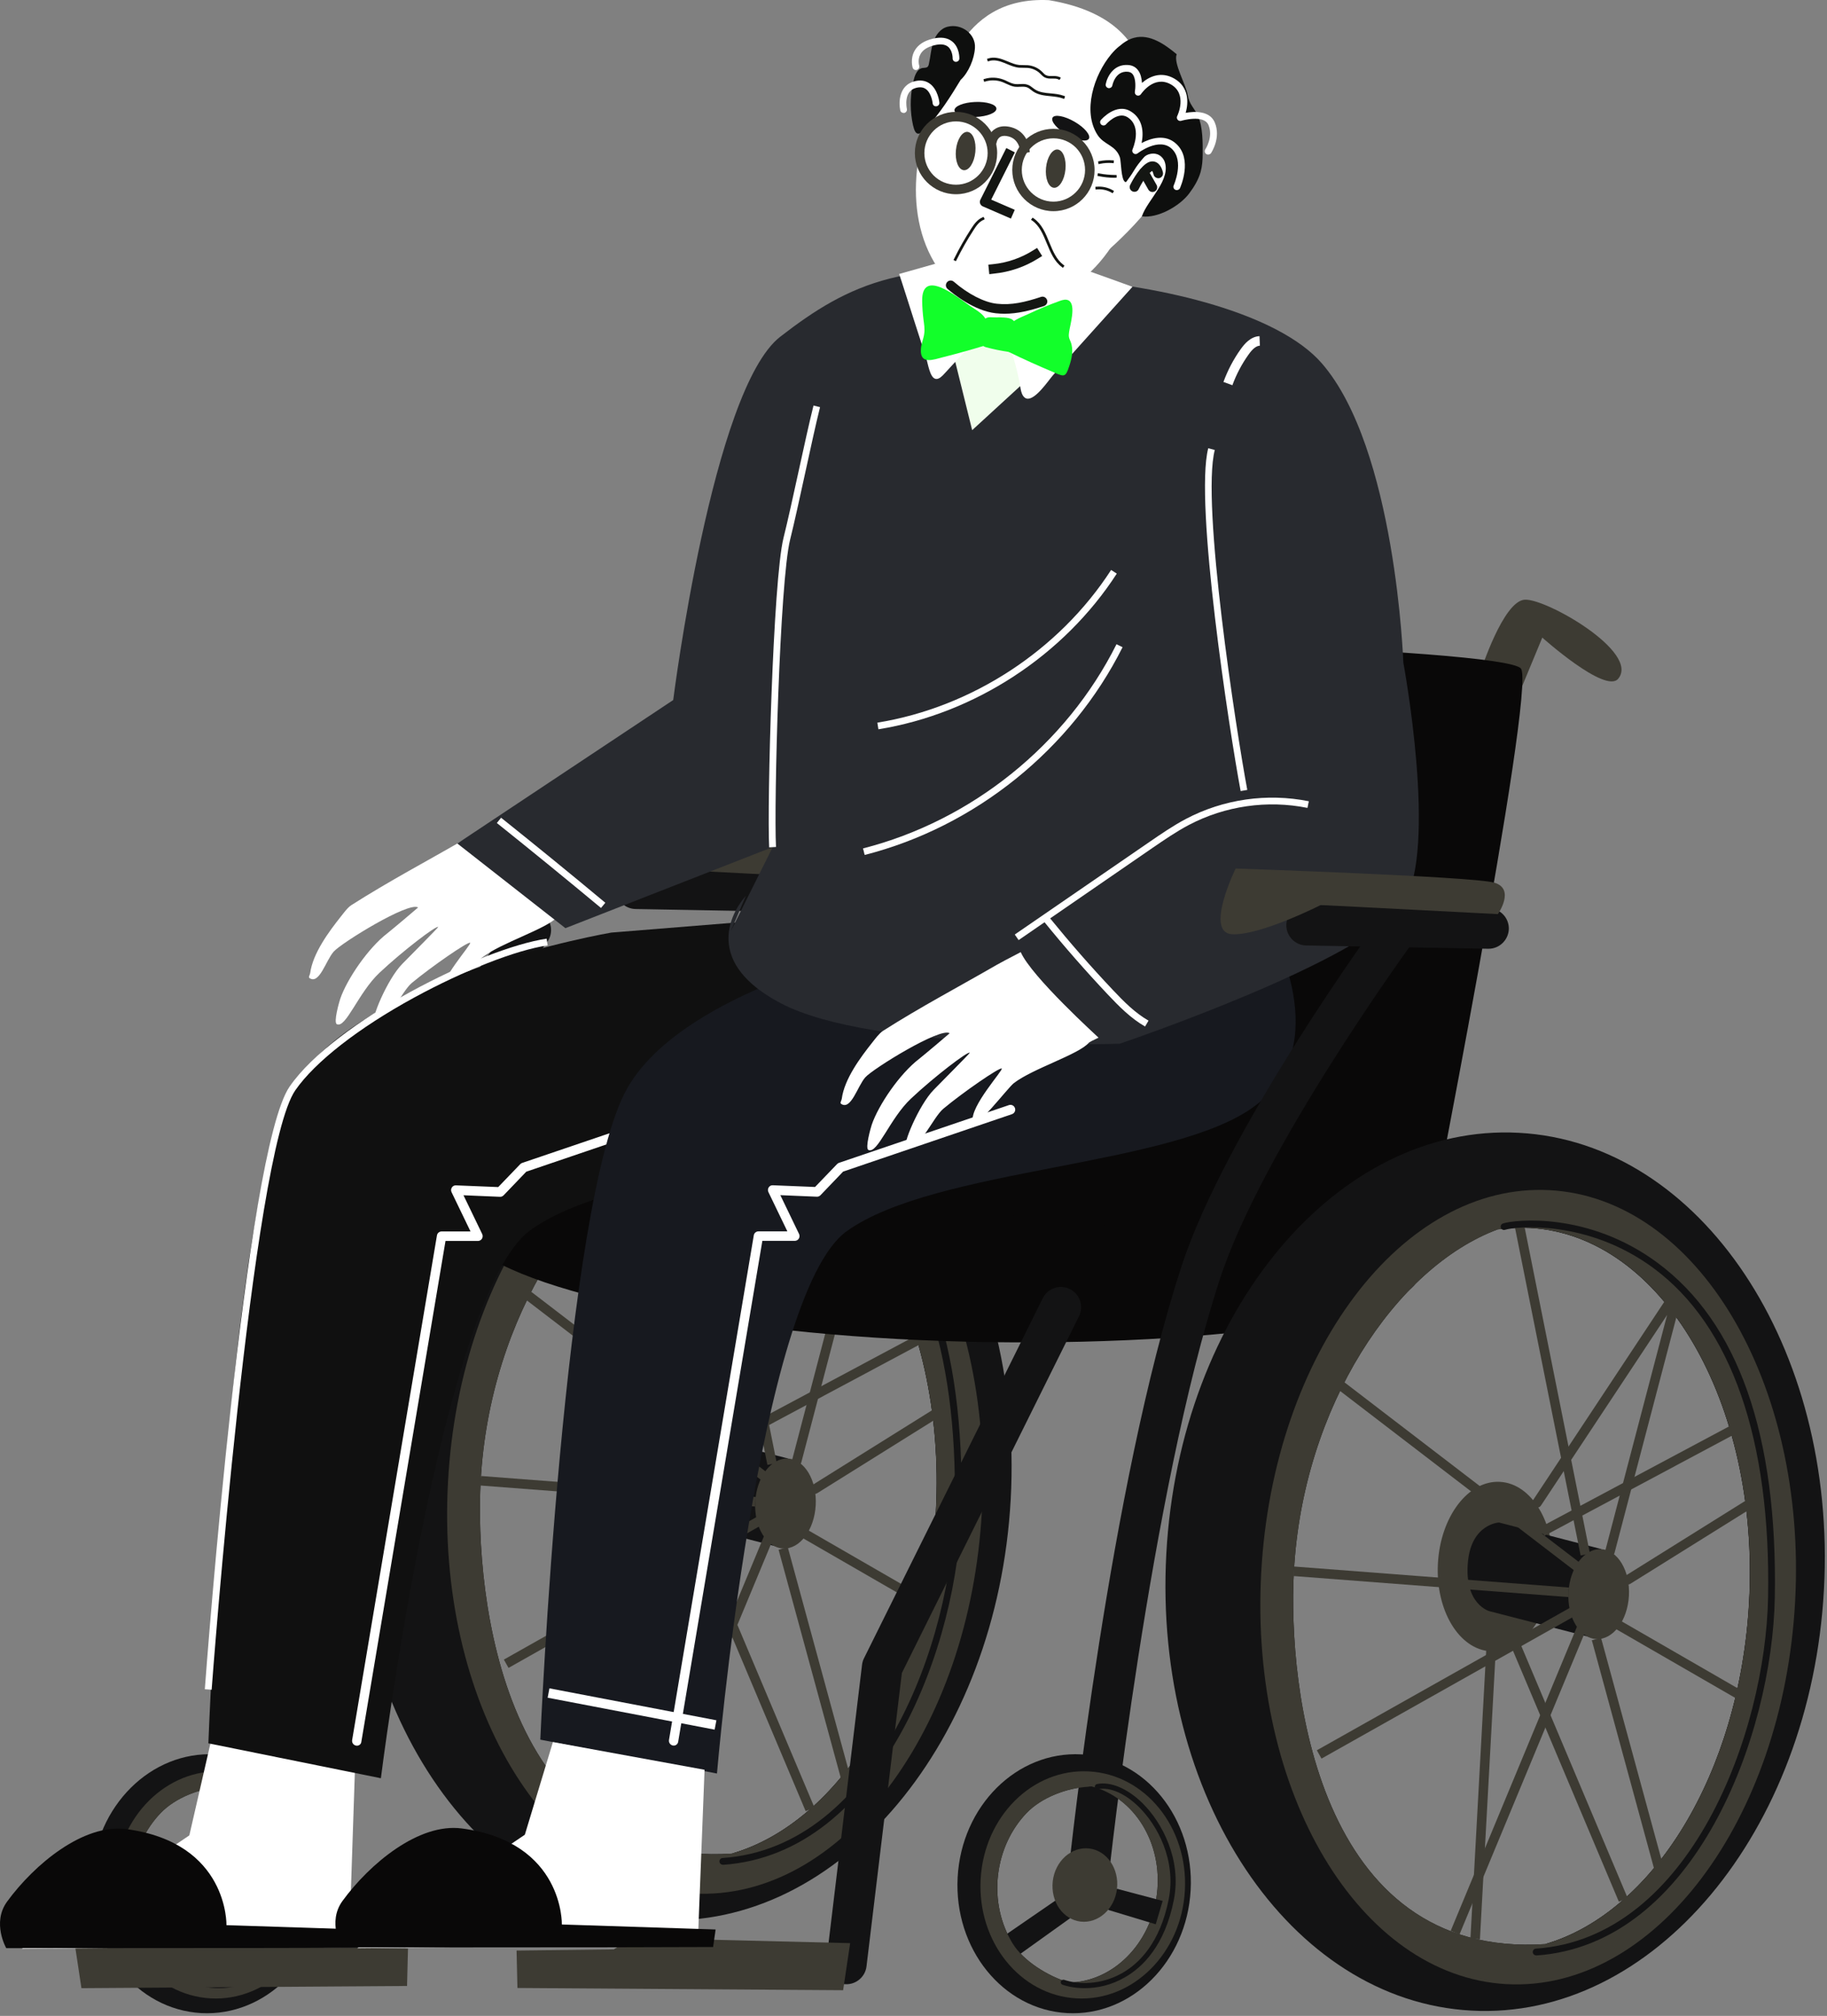 <svg width="292" height="322" viewBox="0 0 292 322" fill="none" xmlns="http://www.w3.org/2000/svg">
<rect x="0" y="0" width="292" height="322" fill="#808080" stroke="none"/>
<path d="M35.594 302.774C35.486 302.774 35.686 302.789 35.594 302.774C33.811 302.605 32.198 301.022 32.367 299.239C32.689 295.827 39.067 237.165 50.41 202.355C57.541 180.485 81.224 148.011 82.238 146.644C83.298 145.199 85.312 144.892 86.756 145.952C88.201 147.012 88.508 149.041 87.448 150.47C87.202 150.793 63.35 183.482 56.557 204.353C45.445 238.471 38.883 298.993 38.806 299.823C38.653 301.514 37.239 302.774 35.594 302.774Z" fill="#131314"/>
<path d="M32.997 306.139L24.283 312.379L21.532 309.597L30.738 303.266L32.997 306.139Z" fill="#131314"/>
<path d="M34.411 280.228C24.129 279.675 15.277 288.466 14.662 299.869C14.047 311.288 21.885 320.986 32.167 321.554C42.449 322.108 51.285 313.317 51.9 301.898C52.515 290.494 44.692 280.781 34.411 280.228ZM23.438 310.397C21.562 307.338 20.656 303.512 21.117 299.485C21.578 295.566 23.253 292.123 25.666 289.603C28.064 287.098 32.09 285.576 35.625 285.376C35.64 285.361 35.64 285.361 35.64 285.361C35.671 285.361 35.671 285.346 35.702 285.346C35.809 285.346 35.917 285.33 36.009 285.33H36.071C42.879 287.067 47.459 294.352 46.521 302.436C45.584 310.535 39.421 316.575 32.428 316.667C29.124 315.668 25.174 313.255 23.438 310.397Z" fill="#131314"/>
<path d="M35.641 282.948C26.619 282.456 18.873 290.171 18.335 300.192C17.798 310.197 24.652 318.711 33.673 319.203C42.679 319.695 50.441 311.98 50.978 301.975C51.532 291.939 44.662 283.425 35.641 282.948ZM32.429 316.682C29.14 315.668 25.175 313.271 23.438 310.412C21.563 307.354 20.656 303.527 21.117 299.5C21.578 295.581 23.253 292.139 25.666 289.618C28.064 287.113 32.09 285.592 35.625 285.392C35.641 285.376 35.641 285.376 35.641 285.376C35.671 285.376 35.671 285.361 35.702 285.361C35.81 285.361 35.917 285.346 36.01 285.346H36.071C42.879 287.082 47.459 294.367 46.522 302.451C45.584 310.535 39.421 316.59 32.429 316.682Z" fill="#3D3B33"/>
<path d="M40.128 301.698L47.428 303.634L46.322 307.369L38.714 305.064L40.128 301.698Z" fill="#131314"/>
<path d="M34.98 317.574C33.627 317.574 32.398 317.359 31.414 317.021C31.199 316.944 31.092 316.713 31.153 316.498C31.23 316.283 31.46 316.175 31.676 316.237C33.935 317.005 37.577 317.113 41.035 315.115C43.633 313.624 47.014 310.366 48.397 303.358C49.626 297.164 46.599 291.555 43.633 288.635C41.419 286.452 38.976 285.407 37.086 285.791C36.855 285.838 36.64 285.699 36.594 285.469C36.548 285.254 36.686 285.023 36.916 284.977C39.083 284.516 41.819 285.668 44.217 288.035C47.321 291.109 50.502 296.995 49.211 303.496C47.767 310.812 44.201 314.223 41.45 315.806C39.252 317.097 36.978 317.574 34.98 317.574Z" fill="#131314"/>
<path d="M29.861 300.499C30.23 297.272 32.843 294.936 35.671 295.259C38.499 295.581 40.497 298.471 40.128 301.698C39.759 304.925 37.146 307.262 34.318 306.939C32.904 306.77 31.706 305.971 30.891 304.818C30.092 303.65 29.677 302.128 29.861 300.499Z" fill="#3D3B33"/>
<path d="M118.196 236.262C118.602 228.786 114.823 222.503 109.754 222.228C104.686 221.953 100.249 227.789 99.843 235.264C99.436 242.74 103.216 249.022 108.284 249.298C113.352 249.573 117.79 243.737 118.196 236.262Z" fill="#3D3B33"/>
<path d="M124.178 247.047L108.087 242.898C108.087 242.898 103.984 241.837 104.645 234.967C105.229 228.927 109.609 228.728 109.609 228.728L125.946 232.969L124.178 247.047Z" fill="#131314"/>
<path d="M112.806 166.469C83.79 164.886 58.539 194.993 56.434 233.722C54.328 272.451 76.167 305.11 105.183 306.677C134.199 308.26 159.434 278.153 161.54 239.424C163.645 200.711 141.837 168.052 112.806 166.469ZM116.986 296.073C80.532 298.44 75.813 255.07 76.828 236.52C78.257 210.208 93.118 187.97 109.425 181.899C111.115 181.653 112.837 181.577 114.558 181.669C135.628 182.806 151.304 209.578 149.583 241.438C148.092 268.84 134.214 291.078 116.986 296.073Z" fill="#131314"/>
<path d="M153.133 240.669C151.55 269.916 135.843 293.307 116.971 296.073C134.214 291.078 148.077 268.84 149.567 241.453C151.304 209.578 135.613 182.821 114.542 181.684C112.806 181.592 111.084 181.669 109.409 181.915C112.222 181.1 115.142 180.747 118.108 180.9C139.194 182.038 154.87 208.794 153.133 240.669Z" fill="#131314"/>
<path d="M117.708 175.629C94.164 174.353 73.508 201.694 71.602 236.719C69.697 271.745 87.263 301.16 110.808 302.451C134.368 303.727 155.024 276.386 156.929 241.361C158.835 206.336 141.269 176.92 117.708 175.629ZM116.986 296.073C80.532 298.44 75.814 255.07 76.828 236.52C78.257 210.208 93.119 187.97 109.425 181.899C111.115 181.653 112.837 181.577 114.558 181.669C135.628 182.806 151.304 209.578 149.583 241.438C148.092 268.84 134.214 291.078 116.986 296.073Z" fill="#3D3B33"/>
<path d="M130.371 240.423C130.587 236.457 128.597 233.124 125.927 232.979C123.258 232.834 120.919 235.932 120.703 239.898C120.488 243.865 122.477 247.198 125.147 247.343C127.817 247.488 130.156 244.39 130.371 240.423Z" fill="#3D3B33"/>
<path d="M125.905 247.136L124.437 247.536L134.91 285.94L136.378 285.54L125.905 247.136Z" fill="#3D3B33"/>
<path d="M113.479 180.453L111.987 180.752L122.651 233.99L124.143 233.692L113.479 180.453Z" fill="#3D3B33"/>
<path d="M130.203 238.625C129.942 238.625 129.696 238.502 129.557 238.272C129.342 237.918 129.45 237.442 129.803 237.226L152.026 223.349C152.38 223.133 152.856 223.241 153.071 223.594C153.302 223.948 153.179 224.424 152.826 224.64L130.602 238.517C130.48 238.594 130.341 238.625 130.203 238.625Z" fill="#3D3B33"/>
<path d="M127.611 243.53L126.851 244.848L149.031 257.64L149.792 256.322L127.611 243.53Z" fill="#3D3B33"/>
<path d="M112.91 247.829L111.508 248.42L128.764 289.298L130.165 288.706L112.91 247.829Z" fill="#3D3B33"/>
<path d="M107.597 248.52L105.039 295.202L106.558 295.285L109.116 248.604L107.597 248.52Z" fill="#3D3B33"/>
<path d="M127.344 234.122C127.283 234.122 127.221 234.107 127.144 234.091C126.745 233.984 126.499 233.569 126.607 233.169L136.473 195.577L116.31 226.023C116.079 226.376 115.603 226.468 115.249 226.238C114.896 226.007 114.803 225.531 115.034 225.178L137.733 190.89C137.933 190.583 138.348 190.46 138.686 190.613C139.024 190.767 139.209 191.136 139.117 191.505L128.082 233.538C128.005 233.907 127.682 234.122 127.344 234.122Z" fill="#3D3B33"/>
<path d="M116.848 230.864L116.125 229.511L149.491 211.684L150.213 213.036L116.848 230.864Z" fill="#3D3B33"/>
<path d="M84.553 206.067L83.628 207.275L122.118 236.765L123.043 235.558L84.553 206.067Z" fill="#3D3B33"/>
<path d="M121.562 241.951L80.529 265.089L81.276 266.415L122.309 243.277L121.562 241.951Z" fill="#3D3B33"/>
<path d="M76.883 235.763L76.767 237.28L120.67 240.638L120.786 239.121L76.883 235.763Z" fill="#3D3B33"/>
<path d="M122.181 245.186L101.879 293.999L103.284 294.583L123.585 245.77L122.181 245.186Z" fill="#3D3B33"/>
<path d="M115.526 297.856C115.249 297.856 115.003 297.641 114.988 297.349C114.972 297.057 115.188 296.796 115.495 296.78C140.131 295.09 152.195 262.293 152.595 240.654C153.056 215.449 146.724 197.268 134.276 188.078C123.671 180.24 112.221 181.423 110.562 181.961C110.285 182.053 109.978 181.899 109.885 181.623C109.793 181.346 109.947 181.039 110.224 180.947C112.068 180.347 123.794 178.995 134.906 187.217C147.831 196.761 154.132 214.758 153.655 240.685C153.256 262.723 140.869 296.135 115.556 297.871C115.556 297.856 115.541 297.856 115.526 297.856Z" fill="#131314"/>
<path d="M236.646 107.238C236.646 107.238 240.242 96.004 243.685 95.789C247.127 95.574 262.158 104.195 258.623 108.422C256.579 110.865 246.497 101.844 246.497 101.844L242.885 110.558L236.646 107.238Z" fill="#3D3B33"/>
<path d="M143.958 106.731C143.958 106.731 147.554 95.497 150.997 95.281C154.439 95.066 169.47 103.688 165.935 107.915C163.891 110.358 153.809 101.337 153.809 101.337L150.198 110.051L143.958 106.731Z" fill="#3D3B33"/>
<path d="M226.81 203.538C226.364 211.73 182.579 216.002 143.497 213.882C104.414 211.761 73.108 203.4 73.554 195.209C73.999 187.017 106.028 182.099 145.11 184.22C184.177 186.356 227.256 195.347 226.81 203.538Z" fill="#090808"/>
<path d="M128.113 190.644C128.113 190.644 133.369 107.238 144.174 104.026C154.993 100.814 240.612 103.504 243.086 106.793C245.561 110.082 227.549 201.156 227.549 201.156L128.113 190.644Z" fill="#090808"/>
<path d="M135.275 316.944C135.152 316.944 135.014 316.944 134.891 316.928C133.108 316.713 131.848 315.099 132.063 313.332L137.78 265.889C137.826 265.52 137.934 265.167 138.103 264.844L166.658 207.365C167.457 205.767 169.393 205.106 170.992 205.905C172.59 206.704 173.251 208.641 172.452 210.239L144.143 267.226L138.487 314.101C138.287 315.73 136.889 316.944 135.275 316.944Z" fill="#131314"/>
<path d="M130.725 145.722C130.71 145.722 130.679 145.722 130.664 145.722L101.586 145.199C99.804 145.168 98.374 143.693 98.405 141.91C98.436 140.127 99.973 138.713 101.694 138.729L130.771 139.251C132.554 139.282 133.983 140.757 133.953 142.54C133.937 144.308 132.493 145.722 130.725 145.722Z" fill="#131314"/>
<path d="M132.232 140.189C132.232 140.189 135.106 136.116 131.602 135.148C128.097 134.18 90.321 132.904 90.321 132.904C90.321 132.904 85.296 143.155 89.753 143.401C94.21 143.647 103.938 138.729 103.938 138.729L132.232 140.189Z" fill="#3D3B33"/>
<path d="M135.874 310.381L134.753 317.897L82.699 317.543L82.561 311.565L98.098 311.38L101.018 309.521L135.874 310.381Z" fill="#3D3B33"/>
<path d="M11.879 310.059L13.016 317.574L65.055 317.22L65.208 311.242L49.655 311.058L46.751 309.198L11.879 310.059Z" fill="#3D3B33"/>
<path d="M239.351 196.377C238.706 196.561 238.091 196.761 237.461 196.991C237.507 196.884 237.584 196.776 237.63 196.669C238.214 196.576 238.782 196.453 239.351 196.377Z" fill="#3D3B33"/>
<path d="M248.167 250.73C248.573 243.255 244.794 236.972 239.726 236.697C234.657 236.421 230.22 242.258 229.814 249.733C229.408 257.208 233.187 263.491 238.255 263.766C243.323 264.042 247.761 258.205 248.167 250.73Z" fill="#3D3B33"/>
<path d="M254.151 261.509L238.06 257.359C238.06 257.359 233.956 256.299 234.617 249.429C235.201 243.389 239.581 243.19 239.581 243.19L255.918 247.431L254.151 261.509Z" fill="#131314"/>
<path d="M242.778 180.947C213.762 179.364 188.512 209.471 186.406 248.2C184.301 286.929 206.14 319.587 235.156 321.155C264.172 322.738 289.407 292.631 291.512 253.902C293.618 215.173 271.81 182.514 242.778 180.947ZM246.959 310.535C210.504 312.902 205.786 269.531 206.8 250.981C208.23 224.67 223.091 202.432 239.397 196.361C241.088 196.115 242.809 196.039 244.53 196.131C265.601 197.268 281.292 224.04 279.556 255.899C278.065 283.302 264.187 305.54 246.959 310.535Z" fill="#131314"/>
<path d="M283.106 255.131C281.523 284.378 265.816 307.769 246.943 310.535C264.187 305.54 278.049 283.302 279.54 255.915C281.277 224.04 265.585 197.283 244.515 196.146C242.778 196.054 241.057 196.131 239.382 196.377C242.194 195.562 245.114 195.209 248.08 195.362C269.166 196.5 284.842 223.256 283.106 255.131Z" fill="#131314"/>
<path d="M247.681 190.106C224.136 188.831 203.481 216.171 201.575 251.197C199.669 286.222 217.236 315.637 240.781 316.928C264.341 318.204 284.996 290.863 286.902 255.838C288.808 220.797 271.241 191.382 247.681 190.106ZM246.959 310.535C210.504 312.902 205.786 269.531 206.8 250.981C208.23 224.67 223.091 202.432 239.397 196.361C241.088 196.115 242.809 196.039 244.531 196.131C265.601 197.268 281.292 224.04 279.556 255.899C278.065 283.302 264.187 305.54 246.959 310.535Z" fill="#3D3B33"/>
<path d="M260.343 254.892C260.559 250.926 258.569 247.593 255.899 247.448C253.23 247.303 250.891 250.401 250.675 254.367C250.46 258.333 252.449 261.666 255.119 261.811C257.789 261.956 260.128 258.858 260.343 254.892Z" fill="#3D3B33"/>
<path d="M255.882 261.599L254.414 261.999L264.886 300.403L266.354 300.003L255.882 261.599Z" fill="#3D3B33"/>
<path d="M243.449 194.918L241.957 195.217L252.621 248.455L254.113 248.156L243.449 194.918Z" fill="#3D3B33"/>
<path d="M260.175 253.102C259.929 253.102 259.668 252.979 259.53 252.749C259.299 252.395 259.422 251.919 259.776 251.704L281.999 237.826C282.352 237.611 282.829 237.718 283.044 238.072C283.274 238.425 283.151 238.902 282.798 239.117L260.575 252.979C260.452 253.056 260.314 253.102 260.175 253.102Z" fill="#3D3B33"/>
<path d="M257.524 258.023L256.764 259.341L278.942 272.133L279.702 270.815L257.524 258.023Z" fill="#3D3B33"/>
<path d="M242.882 262.293L241.48 262.885L258.735 303.762L260.137 303.171L242.882 262.293Z" fill="#3D3B33"/>
<path d="M237.57 262.986L235.012 309.667L236.531 309.75L239.089 263.069L237.57 262.986Z" fill="#3D3B33"/>
<path d="M257.317 248.584C257.255 248.584 257.194 248.569 257.117 248.553C256.702 248.446 256.472 248.031 256.579 247.631L266.446 210.039L246.282 240.485C246.052 240.838 245.575 240.93 245.222 240.7C244.868 240.469 244.776 239.993 245.007 239.639L267.706 205.352C267.921 205.045 268.321 204.922 268.659 205.075C268.997 205.229 269.181 205.598 269.089 205.967L258.055 248C257.978 248.369 257.655 248.584 257.317 248.584Z" fill="#3D3B33"/>
<path d="M279.486 226.164L246.119 243.974L246.835 245.317L280.202 227.506L279.486 226.164Z" fill="#3D3B33"/>
<path d="M214.527 220.531L213.602 221.739L252.092 251.229L253.017 250.021L214.527 220.531Z" fill="#3D3B33"/>
<path d="M251.516 256.475L210.464 279.576L211.21 280.902L252.262 257.801L251.516 256.475Z" fill="#3D3B33"/>
<path d="M206.854 250.224L206.738 251.742L250.642 255.101L250.758 253.584L206.854 250.224Z" fill="#3D3B33"/>
<path d="M252.139 259.586L231.858 308.41L233.263 308.993L253.544 260.17L252.139 259.586Z" fill="#3D3B33"/>
<path d="M245.514 312.333C245.237 312.333 244.991 312.118 244.976 311.826C244.961 311.534 245.176 311.273 245.483 311.257C270.119 309.567 282.184 276.77 282.583 255.131C283.044 229.926 276.712 211.745 264.264 202.555C253.659 194.717 242.21 195.9 240.55 196.438C240.258 196.53 239.966 196.377 239.874 196.1C239.782 195.823 239.935 195.516 240.212 195.424C242.056 194.824 253.782 193.487 264.894 201.694C277.819 211.238 284.12 229.235 283.659 255.162C283.259 277.2 270.872 310.612 245.56 312.348C245.529 312.333 245.514 312.333 245.514 312.333Z" fill="#131314"/>
<path d="M33.703 278.184L30.26 293.168L3.473 311.288L55.788 310.781L56.74 282.349L33.703 278.184Z" fill="white"/>
<path d="M60.767 308.307L36.193 307.507C36.193 307.507 36.546 294.352 20.225 292.169C13.324 291.247 5.471 297.81 1.137 303.742C-1.338 307.123 0.998 311.18 0.998 311.18L43.831 311.15L60.368 311.104L60.767 308.307Z" fill="#090808"/>
<path d="M128.789 128.585C124.363 136.439 89.891 145.537 89.061 146.475C87.417 148.35 80.132 150.578 77.089 152.914C76.075 153.698 70.834 160.691 70.511 159.031C70.05 156.649 75.444 150.809 75.137 150.593C74.799 150.363 68.913 154.436 65.824 157.002C64.087 158.447 62.089 163.641 59.876 163.165C59.154 163.011 61.889 156.418 64.271 153.99C65.363 152.868 70.081 148.134 70.035 148.073C69.789 147.75 64.302 151.946 60.644 155.388C57.263 158.57 55.281 164.302 53.836 163.595C53.267 163.319 54.22 160.014 54.374 159.553C55.45 156.418 58.816 151.439 61.951 149.041C62.566 148.565 66.838 144.968 66.823 144.953C65.347 143.954 54.543 150.624 53.329 152.007C52.069 153.437 51.054 157.294 49.471 156.234C49.241 156.08 49.548 155.696 49.579 155.419C49.994 152.269 52.576 148.795 54.481 146.398C54.912 145.86 55.573 144.938 56.172 144.569C62.074 140.804 68.283 137.515 74.353 134.026C76.551 132.766 105.89 117.904 107.888 114.923C113.559 106.47 110.331 86.275 112.514 87.075L137.18 80.113C140.346 81.358 135.643 116.429 128.789 128.585Z" fill="white"/>
<path d="M97.698 148.964C97.698 148.964 56.925 155.911 46.736 173.861C36.546 191.812 33.303 278.461 33.303 278.461L60.875 284.039C60.875 284.039 70.526 206.674 84.804 196.469C99.066 186.264 133.999 186.464 147.047 176.659C160.095 166.869 142.452 145.353 142.452 145.353L97.698 148.964Z" fill="#101010"/>
<g opacity="0.49">
<path opacity="0.49" d="M151.089 46.071C151.089 46.071 147.37 56.599 154.762 57.92C162.155 59.227 172.728 49.913 172.728 49.913L169.977 39.708C169.977 39.708 169.209 41.922 162.616 44.027C156.038 46.117 151.089 46.071 151.089 46.071Z" fill="white"/>
</g>
<path d="M57.033 278.845C56.987 278.845 56.956 278.845 56.91 278.829C56.495 278.753 56.218 278.368 56.28 277.953L69.835 197.329C69.896 196.961 70.219 196.699 70.588 196.699H75.199L72.171 190.429C72.048 190.183 72.079 189.906 72.217 189.676C72.371 189.445 72.617 189.322 72.878 189.338L79.625 189.614L83.144 185.957C83.236 185.864 83.329 185.803 83.452 185.757L110.608 176.536C111.008 176.397 111.438 176.612 111.576 177.012C111.715 177.412 111.499 177.842 111.1 177.98L84.112 187.155L80.485 190.936C80.332 191.09 80.117 191.182 79.901 191.167L74.077 190.921L77.074 197.13C77.181 197.36 77.166 197.637 77.028 197.867C76.889 198.082 76.643 198.221 76.382 198.221H71.203L57.755 278.199C57.724 278.584 57.402 278.845 57.033 278.845Z" fill="white"/>
<path d="M151.212 148.934C151.212 148.934 110.439 155.88 100.25 173.831C90.06 191.781 86.356 277.877 86.356 277.877L114.589 283.286C114.589 283.286 121.074 206.858 135.336 196.653C149.599 186.448 187.528 186.433 200.576 176.643C213.624 166.853 202.989 148.211 202.989 148.211L151.212 148.934Z" fill="#17191F"/>
<path d="M90.368 148.257L73.094 134.733L107.596 111.818C107.596 111.818 113.851 62.208 124.701 53.786C135.567 45.38 145.418 40.415 170.654 44.611C185.869 45.641 204.28 50.052 211.227 57.997C223.092 71.583 224.29 105.855 224.29 105.855C224.29 105.855 229.854 135.686 224.306 144.292C218.435 153.39 178.953 166.715 178.953 166.715C178.953 166.715 139.563 167.975 124.84 160.276C110.117 152.576 119.199 143.109 119.199 143.109L116.771 148.795L123.503 135.302L90.368 148.257Z" fill="#282A2F"/>
<path d="M149.798 46.179L155.377 68.709L177.907 48.054C177.907 48.054 174.572 40.062 163.599 42.383C152.657 44.734 149.798 46.179 149.798 46.179Z" fill="#F0FEEC"/>
<path d="M167.641 0.027C152.734 -0.711 150.628 14.135 149.26 17.193C144.834 27.091 144.819 40.339 154.178 47.301C156.545 49.068 160.218 49.053 162.954 48.776C174.88 47.608 182.38 35.328 182.088 23.71C182.042 22.219 189.357 3.654 167.641 0.027Z" fill="white"/>
<path d="M176.371 40.631C176.371 40.631 189.034 29.934 186.084 25.646C183.117 21.358 179.429 30.195 179.429 30.195L176.371 40.631Z" fill="white"/>
<path d="M168.425 29.995C167.564 29.903 167.011 28.474 167.18 26.783C167.349 25.093 168.179 23.802 169.039 23.879C169.9 23.971 170.453 25.4 170.284 27.091C170.115 28.781 169.285 30.072 168.425 29.995Z" fill="#3D3B33"/>
<path d="M154.025 27.183C153.164 27.091 152.611 25.662 152.78 23.971C152.949 22.28 153.779 20.989 154.639 21.066C155.5 21.159 156.053 22.588 155.884 24.278C155.715 25.969 154.885 27.275 154.025 27.183Z" fill="#3D3B33"/>
<path d="M170.53 21.512C168.932 20.59 167.902 19.376 168.225 18.792C168.547 18.223 170.13 18.515 171.729 19.437C173.327 20.359 174.357 21.589 174.034 22.157C173.696 22.726 172.128 22.434 170.53 21.512Z" fill="#131314"/>
<path d="M155.945 18.684C154.101 18.761 152.564 18.285 152.549 17.624C152.518 16.963 153.993 16.363 155.853 16.287C157.697 16.21 159.234 16.686 159.25 17.347C159.28 18.008 157.805 18.607 155.945 18.684Z" fill="#131314"/>
<path d="M161.57 34.913L157.067 32.962C156.883 32.885 156.729 32.716 156.652 32.516C156.576 32.316 156.591 32.101 156.683 31.916L160.833 23.648L162.201 24.34L158.42 31.886L162.185 33.515L161.57 34.913Z" fill="#141613"/>
<path d="M181.319 30.641C181.212 30.641 181.089 30.61 180.981 30.564C180.597 30.38 180.443 29.919 180.628 29.55C180.751 29.304 181.811 27.137 183.133 26.169C183.794 25.677 184.362 25.738 184.701 25.877C185.577 26.23 185.822 27.352 185.869 27.567C185.945 27.982 185.669 28.382 185.254 28.459C184.854 28.52 184.439 28.259 184.362 27.844C184.316 27.644 184.224 27.413 184.147 27.306C184.132 27.321 184.086 27.352 184.024 27.383C183.164 28.013 182.257 29.627 181.996 30.195C181.873 30.487 181.611 30.641 181.319 30.641Z" fill="#141613"/>
<path d="M184.193 30.672C183.932 30.672 183.671 30.533 183.533 30.288L182.18 27.905C181.98 27.537 182.103 27.075 182.472 26.876C182.826 26.676 183.302 26.799 183.502 27.168L184.854 29.55C185.054 29.919 184.931 30.38 184.562 30.579C184.439 30.641 184.316 30.672 184.193 30.672Z" fill="#141613"/>
<path d="M153.532 12.767C151.949 15.395 150.197 18.131 148.107 20.405C146.586 22.065 146.155 21.466 145.771 19.222C145.402 17.024 145.51 14.75 146.079 12.598C146.278 11.845 146.678 10.984 147.446 10.861C147.708 10.815 148.015 10.861 148.23 10.692C148.369 10.569 148.43 10.385 148.461 10.201C148.722 9.048 148.783 7.865 149.152 6.743C149.521 5.621 150.305 4.545 151.458 4.268C153.717 3.715 155.961 5.467 155.822 7.634C155.73 9.371 154.823 11.553 153.532 12.767Z" fill="#0E0F0E"/>
<path d="M163.139 152.084C161.125 153.129 159.727 153.867 159.312 154.113C153.241 157.617 147.032 160.89 141.131 164.656C140.531 165.04 139.87 165.947 139.44 166.485C137.534 168.882 134.952 172.34 134.537 175.506C134.507 175.783 134.199 176.167 134.43 176.32C136.013 177.396 137.027 173.539 138.287 172.094C139.502 170.711 150.306 164.041 151.781 165.04C151.796 165.055 147.524 168.652 146.909 169.128C143.774 171.525 140.408 176.505 139.332 179.64C139.179 180.101 138.226 183.405 138.795 183.682C140.239 184.389 142.222 178.641 145.603 175.475C149.261 172.033 154.747 167.837 154.993 168.16C155.039 168.221 150.321 172.955 149.23 174.077C146.848 176.505 144.112 183.098 144.834 183.252C147.048 183.728 149.045 178.534 150.782 177.089C153.871 174.507 159.757 170.45 160.096 170.68C160.403 170.895 155.009 176.735 155.47 179.118C155.792 180.777 161.033 173.769 162.047 173.001C165.09 170.665 172.375 168.452 174.02 166.561C174.112 166.454 174.68 166.162 175.572 165.747C175.449 165.609 164.86 156.018 163.139 152.084Z" fill="white"/>
<path d="M88.369 278.261L83.882 293.061L57.094 311.18L111.514 310.658L112.606 282.687L88.369 278.261Z" fill="white"/>
<path d="M114.373 308.199L89.798 307.4C89.798 307.4 90.152 294.244 73.83 292.062C66.93 291.14 59.076 297.702 54.742 303.635C52.268 307.016 54.604 311.073 54.604 311.073L97.437 311.042L113.973 310.996L114.373 308.199Z" fill="#090808"/>
<path d="M122.933 135.348C122.58 128.601 123.548 92.669 125.223 85.922C125.899 83.217 126.775 79.221 127.621 75.348C128.466 71.475 129.342 67.48 130.018 64.775L131.063 65.036C130.387 67.726 129.526 71.721 128.681 75.579C127.836 79.452 126.96 83.463 126.284 86.183C124.608 92.869 123.671 128.585 124.024 135.286L122.933 135.348Z" fill="white"/>
<path d="M198.286 126.357C196.488 116.782 190.863 80.22 193.107 71.598L194.152 71.875C191.954 80.328 197.564 116.644 199.347 126.173L198.286 126.357Z" fill="white"/>
<path d="M196.965 61.532L195.536 61.009C196.212 59.165 197.134 57.398 198.287 55.784C198.901 54.923 199.885 53.755 201.299 53.694L201.36 55.215C200.792 55.246 200.208 55.692 199.531 56.66C198.456 58.166 197.595 59.811 196.965 61.532Z" fill="white"/>
<path d="M87.812 269.68L87.527 271.175L114.215 276.278L114.5 274.783L87.812 269.68Z" fill="white"/>
<path d="M107.673 278.829C107.627 278.829 107.596 278.829 107.55 278.814C107.135 278.737 106.858 278.353 106.92 277.938L120.475 197.314C120.536 196.945 120.859 196.684 121.228 196.684H125.839L122.811 190.413C122.688 190.168 122.719 189.891 122.857 189.66C123.011 189.43 123.257 189.307 123.518 189.322L130.265 189.599L133.784 185.941C133.876 185.849 133.969 185.788 134.091 185.741L161.248 176.52C161.647 176.382 162.078 176.597 162.216 176.997C162.354 177.396 162.139 177.827 161.74 177.965L134.752 187.14L131.125 190.921C130.972 191.074 130.756 191.167 130.541 191.151L124.717 190.905L127.713 197.114C127.821 197.345 127.806 197.621 127.667 197.852C127.529 198.067 127.283 198.205 127.022 198.205H121.843L108.395 278.184C108.349 278.568 108.026 278.829 107.673 278.829Z" fill="white"/>
<path d="M177.6 8.664C174.803 12.014 173.005 17.762 175.387 21.512C176.447 23.187 178.291 23.141 178.983 25.124C179.198 25.754 179.152 28.812 179.859 29.073C180.013 29.135 180.12 28.858 180.228 28.735C181.411 27.183 181.227 26.937 182.871 25.078C183.471 24.401 185.438 24.125 186.083 25.662C187.313 28.674 183.378 31.901 182.502 34.56C185.023 34.898 188.512 32.946 190.048 30.918C190.832 29.872 191.539 28.72 191.893 27.46C192.139 26.553 192.215 25.6 192.215 24.647C192.231 22.803 192.246 20.267 191.478 18.546C190.924 17.301 190.064 16.671 189.833 15.211C189.557 13.505 187.497 10.078 188.066 8.664C186.237 7.142 183.778 5.359 181.258 6.036C180.366 6.266 179.598 6.789 178.891 7.388C178.43 7.742 178.015 8.172 177.6 8.664Z" fill="#0E0F0E"/>
<path d="M158.112 43.797L157.959 42.275L158.712 42.198C160.971 41.968 163.184 41.215 165.105 40.001L165.751 39.601L166.565 40.892L165.92 41.291C163.799 42.629 161.355 43.458 158.865 43.704L158.112 43.797Z" fill="#141613"/>
<path d="M164.106 63.668C163.891 63.622 163.691 63.484 163.522 63.238C163.23 62.807 163.153 62.285 163.061 61.763C162.446 57.936 160.94 54.047 159.926 50.282L174.28 43.397C174.28 43.397 181.011 45.794 180.996 45.81C178.583 48.499 176.155 51.189 173.742 53.878C171.913 55.907 170.084 57.951 168.255 59.98C167.564 60.779 165.443 63.96 164.106 63.668Z" fill="white"/>
<path d="M149.537 60.518C149.829 60.579 150.197 60.441 150.659 59.98C151.366 59.288 159.634 50.051 159.941 50.282C159.926 50.282 149.46 42.137 149.46 42.137C149.46 42.137 143.712 43.75 143.697 43.766C143.743 43.75 145.986 50.866 146.14 51.327C146.755 53.248 147.37 55.169 148 57.09C148.338 58.166 148.615 60.333 149.537 60.518Z" fill="white"/>
<path d="M156.96 52.618C156.96 53.31 156.96 54.001 156.976 54.693C156.976 54.831 156.976 54.97 157.037 55.108C157.145 55.323 157.406 55.415 157.636 55.477C158.789 55.784 159.972 56.03 161.156 56.199C161.325 56.23 161.525 56.245 161.663 56.153C161.801 56.076 161.863 55.922 161.924 55.769C162.109 55.292 162.216 54.785 162.339 54.293C162.478 53.679 162.616 53.048 162.554 52.434C162.478 51.804 162.139 51.173 161.571 50.928C160.802 50.59 159.404 50.743 158.559 50.682C157.16 50.559 156.945 51.419 156.96 52.618Z" fill="#12FF2A"/>
<path d="M169.377 48.069C169.838 47.9 170.392 47.746 170.822 48.008C172.021 48.73 171.006 51.973 170.868 53.033C170.837 53.31 170.791 53.602 170.853 53.879C170.899 54.124 171.022 54.355 171.114 54.585C171.621 55.876 171.298 57.29 170.868 58.551C170.315 60.226 170.1 60.195 168.594 59.55C166.027 58.458 163.476 57.336 160.971 56.092C160.817 56.015 160.663 55.938 160.587 55.784C160.525 55.661 160.556 55.508 160.587 55.369C160.756 54.478 160.925 53.587 161.094 52.711C161.37 51.204 163.122 50.743 164.352 50.159C165.996 49.376 167.672 48.684 169.377 48.069Z" fill="#12FF2A"/>
<path d="M150.321 45.902C148.692 45.257 147.339 45.456 147.385 48.1C147.401 49.099 147.477 50.098 147.6 51.081C147.693 51.788 147.816 52.495 147.723 53.218C147.631 54.078 147.232 54.893 147.185 55.769C147.016 58.335 149.229 57.428 150.766 57.044C152.964 56.491 155.162 55.876 157.329 55.215C157.482 55.169 157.667 55.108 157.759 54.969C157.836 54.847 157.836 54.693 157.836 54.555C157.805 53.648 157.79 52.741 157.759 51.85C157.713 50.328 156.068 49.59 154.947 48.807C153.902 48.069 151.965 46.563 150.321 45.902Z" fill="#12FF2A"/>
<path d="M160.541 50.113C160.079 50.113 159.618 50.082 159.142 50.036C155.73 49.667 152.38 46.962 151.442 46.148C151.12 45.871 151.089 45.395 151.365 45.072C151.642 44.749 152.118 44.719 152.441 44.995C154.731 46.978 157.313 48.3 159.311 48.515C161.647 48.776 163.829 48.269 166.381 47.424C166.78 47.285 167.21 47.516 167.349 47.915C167.487 48.315 167.257 48.745 166.857 48.884C164.598 49.621 162.615 50.113 160.541 50.113Z" fill="#141613"/>
<path d="M193.091 24.693C192.984 24.693 192.876 24.663 192.784 24.601C192.538 24.432 192.477 24.094 192.646 23.848C192.661 23.833 193.952 21.866 193.138 19.96C192.4 18.238 188.819 19.284 188.788 19.299C188.588 19.36 188.358 19.299 188.22 19.13C188.081 18.961 188.05 18.73 188.143 18.546C188.22 18.407 189.803 15.011 187.144 13.489C184.454 11.953 182.441 14.919 182.349 15.042C182.21 15.257 181.934 15.334 181.703 15.242C181.473 15.149 181.334 14.903 181.38 14.642C181.473 14.12 181.596 12.583 181.027 11.861C180.843 11.615 180.581 11.492 180.243 11.461C178.261 11.292 177.8 13.551 177.784 13.643C177.723 13.935 177.446 14.12 177.154 14.074C176.862 14.012 176.662 13.736 176.724 13.443C176.939 12.306 177.953 10.201 180.32 10.385C180.966 10.431 181.503 10.708 181.872 11.2C182.318 11.768 182.472 12.552 182.518 13.244C183.732 12.183 185.607 11.369 187.682 12.552C190.002 13.889 189.987 16.348 189.495 18.023C190.894 17.777 193.322 17.654 194.136 19.529C195.197 21.988 193.614 24.355 193.552 24.463C193.43 24.601 193.26 24.693 193.091 24.693Z" fill="white"/>
<path d="M188.081 30.364C188.004 30.364 187.928 30.349 187.851 30.318C187.574 30.195 187.466 29.872 187.589 29.611C187.605 29.565 189.341 25.692 187.267 23.756C185.238 21.865 181.857 24.463 181.826 24.494C181.626 24.647 181.35 24.647 181.165 24.494C180.966 24.34 180.904 24.078 181.012 23.848C181.073 23.694 182.61 20.19 180.166 18.7C178.614 17.762 176.801 19.821 176.785 19.852C176.585 20.083 176.247 20.098 176.017 19.914C175.786 19.714 175.771 19.376 175.955 19.16C176.048 19.053 178.384 16.379 180.72 17.793C182.671 18.976 182.81 21.159 182.456 22.849C183.886 22.096 186.237 21.328 188.004 22.987C190.648 25.446 188.665 29.888 188.573 30.088C188.481 30.257 188.281 30.364 188.081 30.364Z" fill="white"/>
<path d="M146.37 11.184C146.14 11.184 145.925 11.03 145.863 10.8C145.848 10.739 145.448 9.401 146.171 8.11C146.693 7.173 147.661 6.527 149.045 6.189C150.366 5.867 151.427 6.005 152.195 6.635C153.379 7.588 153.332 9.278 153.332 9.355C153.317 9.647 153.102 9.862 152.779 9.878C152.487 9.878 152.241 9.617 152.257 9.325C152.257 9.309 152.272 8.08 151.519 7.465C151.027 7.065 150.289 6.989 149.306 7.234C148.23 7.496 147.492 7.972 147.123 8.633C146.616 9.509 146.908 10.462 146.908 10.477C147 10.769 146.831 11.061 146.555 11.153C146.478 11.184 146.416 11.184 146.37 11.184Z" fill="white"/>
<path d="M144.403 18.039C144.158 18.039 143.927 17.87 143.881 17.608C143.604 16.287 143.712 13.643 146.109 12.998C147.062 12.736 147.892 12.859 148.568 13.336C149.921 14.273 150.136 16.317 150.136 16.394C150.167 16.686 149.952 16.948 149.644 16.978C149.321 17.009 149.091 16.794 149.06 16.486C149.06 16.471 148.891 14.857 147.954 14.212C147.539 13.92 147.031 13.874 146.386 14.043C144.357 14.581 144.911 17.27 144.941 17.393C145.003 17.685 144.818 17.977 144.526 18.039C144.48 18.039 144.434 18.039 144.403 18.039Z" fill="white"/>
<path d="M168.363 33.73C164.736 33.73 161.785 30.779 161.785 27.152C161.785 23.525 164.736 20.575 168.363 20.575C171.99 20.575 174.941 23.525 174.941 27.152C174.941 30.779 172.005 33.73 168.363 33.73ZM168.363 22.096C165.566 22.096 163.307 24.37 163.307 27.152C163.307 29.934 165.581 32.209 168.363 32.209C171.145 32.209 173.419 29.934 173.419 27.152C173.419 25.8 172.897 24.54 171.944 23.571C170.991 22.619 169.715 22.096 168.363 22.096Z" fill="#3D3B33"/>
<path d="M152.795 31.025C149.168 31.025 146.217 28.074 146.217 24.447C146.217 20.82 149.168 17.869 152.795 17.869C156.422 17.869 159.372 20.82 159.372 24.447C159.372 28.074 156.422 31.025 152.795 31.025ZM152.795 19.391C149.997 19.391 147.738 21.666 147.738 24.447C147.738 25.8 148.261 27.06 149.214 28.028C150.167 28.981 151.442 29.504 152.795 29.504C155.576 29.504 157.851 27.229 157.851 24.447C157.851 21.666 155.576 19.391 152.795 19.391Z" fill="#3D3B33"/>
<path d="M163.061 24.509L162.969 23.756C162.969 23.694 162.739 22.219 161.233 21.804C160.679 21.65 160.234 21.666 159.895 21.85C159.48 22.081 159.342 22.526 159.342 22.542L159.142 23.279L157.667 22.88L157.867 22.142C157.898 22.035 158.174 21.082 159.142 20.528C159.834 20.129 160.679 20.067 161.647 20.329C164.137 21.02 164.475 23.448 164.491 23.556L164.583 24.309L163.061 24.509Z" fill="#3D3B33"/>
<path d="M175.571 26.215L175.494 25.784L175.709 25.738C176.401 25.6 177.108 25.554 177.815 25.615L178.03 25.631L177.999 26.061L177.784 26.046C177.123 26 176.447 26.03 175.802 26.169L175.571 26.215Z" fill="#141613"/>
<path d="M178.153 28.397C177.293 28.397 176.447 28.305 175.602 28.136L175.387 28.09L175.479 27.659L175.694 27.706C176.54 27.875 177.4 27.936 178.246 27.951H178.461V28.382H178.246C178.215 28.397 178.184 28.397 178.153 28.397Z" fill="#141613"/>
<path d="M177.831 30.872L177.646 30.764C176.955 30.364 176.125 30.18 175.31 30.257L175.095 30.272L175.064 29.842L175.28 29.826C176.186 29.75 177.093 29.949 177.862 30.395L178.046 30.503L177.831 30.872Z" fill="#141613"/>
<path d="M169.885 42.782L169.716 42.659C168.487 41.752 167.887 40.292 167.303 38.879C166.704 37.434 166.151 36.066 164.967 35.236L164.783 35.113L165.029 34.76L165.213 34.883C166.504 35.774 167.119 37.265 167.703 38.709C168.287 40.123 168.84 41.461 169.962 42.306L170.131 42.429L169.885 42.782Z" fill="#141613"/>
<path d="M152.78 41.722L152.396 41.537L152.488 41.337C153.302 39.678 154.225 38.064 155.224 36.512C155.685 35.805 156.207 35.067 157.006 34.729L157.206 34.637L157.375 35.036L157.175 35.129C156.484 35.421 156.007 36.097 155.592 36.758C154.593 38.294 153.687 39.893 152.872 41.537L152.78 41.722Z" fill="#141613"/>
<path d="M170.085 15.81L169.885 15.733C169.27 15.503 168.579 15.441 167.903 15.364C166.965 15.272 165.982 15.18 165.167 14.642C165.044 14.565 164.921 14.458 164.798 14.366C164.583 14.197 164.383 14.043 164.153 13.951C163.815 13.828 163.446 13.843 163.046 13.858C162.785 13.874 162.493 13.889 162.216 13.858C161.724 13.797 161.279 13.582 160.833 13.382C160.618 13.29 160.418 13.182 160.203 13.105C159.342 12.783 158.389 12.752 157.498 13.013L157.298 13.075L157.175 12.66L157.375 12.598C158.343 12.306 159.404 12.352 160.357 12.706C160.587 12.783 160.802 12.89 161.017 12.998C161.432 13.197 161.832 13.382 162.262 13.428C162.508 13.459 162.754 13.443 163.015 13.428C163.43 13.413 163.876 13.382 164.291 13.551C164.583 13.659 164.829 13.843 165.059 14.027C165.167 14.12 165.29 14.197 165.398 14.273C166.12 14.75 166.996 14.842 167.933 14.919C168.64 14.98 169.363 15.057 170.024 15.303L170.223 15.38L170.085 15.81Z" fill="#141613"/>
<path d="M169.347 12.767L169.147 12.675C168.855 12.537 168.517 12.552 168.164 12.552C167.733 12.568 167.303 12.552 166.919 12.337C166.704 12.214 166.535 12.045 166.381 11.891C166.335 11.845 166.273 11.784 166.227 11.738C165.705 11.23 164.982 10.908 164.245 10.846C164.029 10.831 163.83 10.831 163.615 10.831C163.384 10.831 163.138 10.831 162.892 10.816C162.185 10.754 161.54 10.477 160.91 10.216C160.741 10.155 160.587 10.078 160.418 10.016C159.803 9.77 158.881 9.478 158.082 9.755L157.882 9.817L157.744 9.402L157.943 9.34C158.881 9.017 159.895 9.34 160.572 9.617C160.741 9.678 160.91 9.755 161.079 9.817C161.709 10.078 162.293 10.324 162.923 10.385C163.138 10.4 163.353 10.4 163.599 10.4C163.814 10.4 164.045 10.4 164.275 10.416C165.121 10.493 165.904 10.846 166.519 11.43C166.581 11.476 166.627 11.538 166.688 11.599C166.827 11.753 166.965 11.891 167.134 11.983C167.426 12.152 167.779 12.152 168.179 12.137C168.563 12.137 168.978 12.137 169.347 12.306L169.547 12.398L169.347 12.767Z" fill="#141613"/>
<path d="M162.8 150.163L162.185 149.272L183.686 134.502C185.545 133.227 187.466 131.905 189.526 130.814C195.535 127.648 202.512 126.649 209.182 127.986L208.967 129.046C202.543 127.756 195.812 128.724 190.018 131.767C188.004 132.827 186.114 134.133 184.285 135.378L162.8 150.163Z" fill="white"/>
<path d="M140.392 116.49L140.223 115.43C155.315 112.986 169.27 103.873 177.584 91.04L178.491 91.624C170.023 104.703 155.776 114.001 140.392 116.49Z" fill="white"/>
<path d="M138.194 136.562L137.933 135.517C155.284 131.106 170.438 118.919 178.445 102.904L179.413 103.381C171.252 119.672 155.853 132.074 138.194 136.562Z" fill="white"/>
<path d="M96.054 145.03C90.598 140.496 85.004 135.932 79.41 131.459L80.086 130.614C85.68 135.086 91.29 139.651 96.746 144.2L96.054 145.03Z" fill="white"/>
<path d="M183.01 163.964C180.735 162.658 178.891 160.798 177.047 158.846C173.527 155.112 170.1 151.208 166.888 147.243L167.733 146.567C170.946 150.517 174.342 154.405 177.846 158.109C179.629 159.999 181.412 161.797 183.563 163.027L183.01 163.964Z" fill="white"/>
<path d="M237.906 151.546C237.891 151.546 237.86 151.546 237.845 151.546L208.767 151.024C206.984 150.993 205.555 149.518 205.586 147.735C205.617 145.952 207.123 144.461 208.89 144.553L237.968 145.076C239.75 145.107 241.18 146.582 241.149 148.365C241.103 150.132 239.658 151.546 237.906 151.546Z" fill="#131314"/>
<path d="M239.397 146.013C239.397 146.013 242.271 141.941 238.767 140.973C235.263 140.004 197.487 138.729 197.487 138.729C197.487 138.729 192.461 148.98 196.918 149.225C201.375 149.471 211.103 144.553 211.103 144.553L239.397 146.013Z" fill="#3D3B33"/>
<path d="M173.988 302.774C173.881 302.774 174.081 302.789 173.988 302.774C172.206 302.605 170.592 301.022 170.761 299.239C171.084 295.827 177.462 237.165 188.804 202.355C195.935 180.485 219.618 148.011 220.632 146.644C221.693 145.199 223.706 144.892 225.151 145.952C226.595 147.012 226.903 149.041 225.842 150.47C225.596 150.793 201.744 183.482 194.951 204.353C183.84 238.471 177.277 298.993 177.2 299.823C177.047 301.514 175.633 302.774 173.988 302.774Z" fill="#131314"/>
<path d="M171.391 306.139L162.677 312.379L159.926 309.597L169.132 303.266L171.391 306.139Z" fill="#131314"/>
<path d="M172.805 280.228C162.523 279.675 153.671 288.466 153.056 299.869C152.442 311.288 160.28 320.986 170.561 321.554C180.843 322.108 189.68 313.317 190.295 301.898C190.909 290.494 183.087 280.781 172.805 280.228ZM161.832 310.397C159.957 307.338 159.05 303.511 159.511 299.485C159.972 295.566 161.647 292.123 164.06 289.603C166.458 287.098 170.484 285.576 174.019 285.376C174.035 285.361 174.035 285.361 174.035 285.361C174.065 285.361 174.065 285.346 174.096 285.346C174.204 285.346 174.311 285.33 174.403 285.33H174.465C181.273 287.067 185.853 294.352 184.916 302.436C183.978 310.535 177.815 316.575 170.822 316.667C167.518 315.668 163.568 313.255 161.832 310.397Z" fill="#131314"/>
<path d="M174.035 282.948C165.013 282.456 157.267 290.171 156.73 300.192C156.192 310.197 163.046 318.711 172.067 319.203C181.074 319.695 188.835 311.98 189.373 301.975C189.926 291.939 183.056 283.425 174.035 282.948ZM170.823 316.682C167.534 315.668 163.569 313.271 161.832 310.412C159.957 307.354 159.05 303.527 159.511 299.5C159.972 295.581 161.648 292.139 164.06 289.618C166.458 287.113 170.485 285.592 174.019 285.392C174.035 285.376 174.035 285.376 174.035 285.376C174.065 285.376 174.065 285.361 174.096 285.361C174.204 285.361 174.311 285.346 174.404 285.346H174.465C181.273 287.082 185.853 294.367 184.916 302.451C183.978 310.535 177.815 316.59 170.823 316.682Z" fill="#3D3B33"/>
<path d="M178.522 301.698L185.822 303.634L184.716 307.369L177.093 305.064L178.522 301.698Z" fill="#131314"/>
<path d="M173.374 317.574C172.022 317.574 170.792 317.359 169.808 317.021C169.593 316.944 169.486 316.713 169.547 316.498C169.624 316.283 169.855 316.175 170.07 316.237C172.329 317.005 175.971 317.113 179.429 315.115C182.027 313.624 185.408 310.366 186.791 303.358C188.02 297.164 184.993 291.555 182.027 288.635C179.813 286.452 177.37 285.407 175.48 285.791C175.249 285.838 175.034 285.699 174.988 285.469C174.942 285.254 175.08 285.023 175.31 284.977C177.477 284.516 180.213 285.669 182.611 288.035C185.715 291.109 188.896 296.995 187.605 303.496C186.161 310.812 182.595 314.224 179.844 315.806C177.646 317.097 175.372 317.574 173.374 317.574Z" fill="#131314"/>
<path d="M168.255 300.499C168.624 297.272 171.237 294.936 174.065 295.258C176.892 295.581 178.89 298.471 178.522 301.698C178.153 304.925 175.54 307.261 172.712 306.939C171.298 306.77 170.1 305.97 169.285 304.818C168.486 303.65 168.071 302.128 168.255 300.499Z" fill="#3D3B33"/>
<path d="M33.826 269.9L32.735 269.823C32.996 266.319 39.189 183.82 46.29 173.554C53.498 163.134 76.996 151.469 87.37 149.932L87.524 151.008C82.483 151.746 74.092 155.035 66.177 159.353C57.248 164.225 50.332 169.635 47.197 174.153C40.25 184.189 33.887 269.04 33.826 269.9Z" fill="white"/>
</svg>
